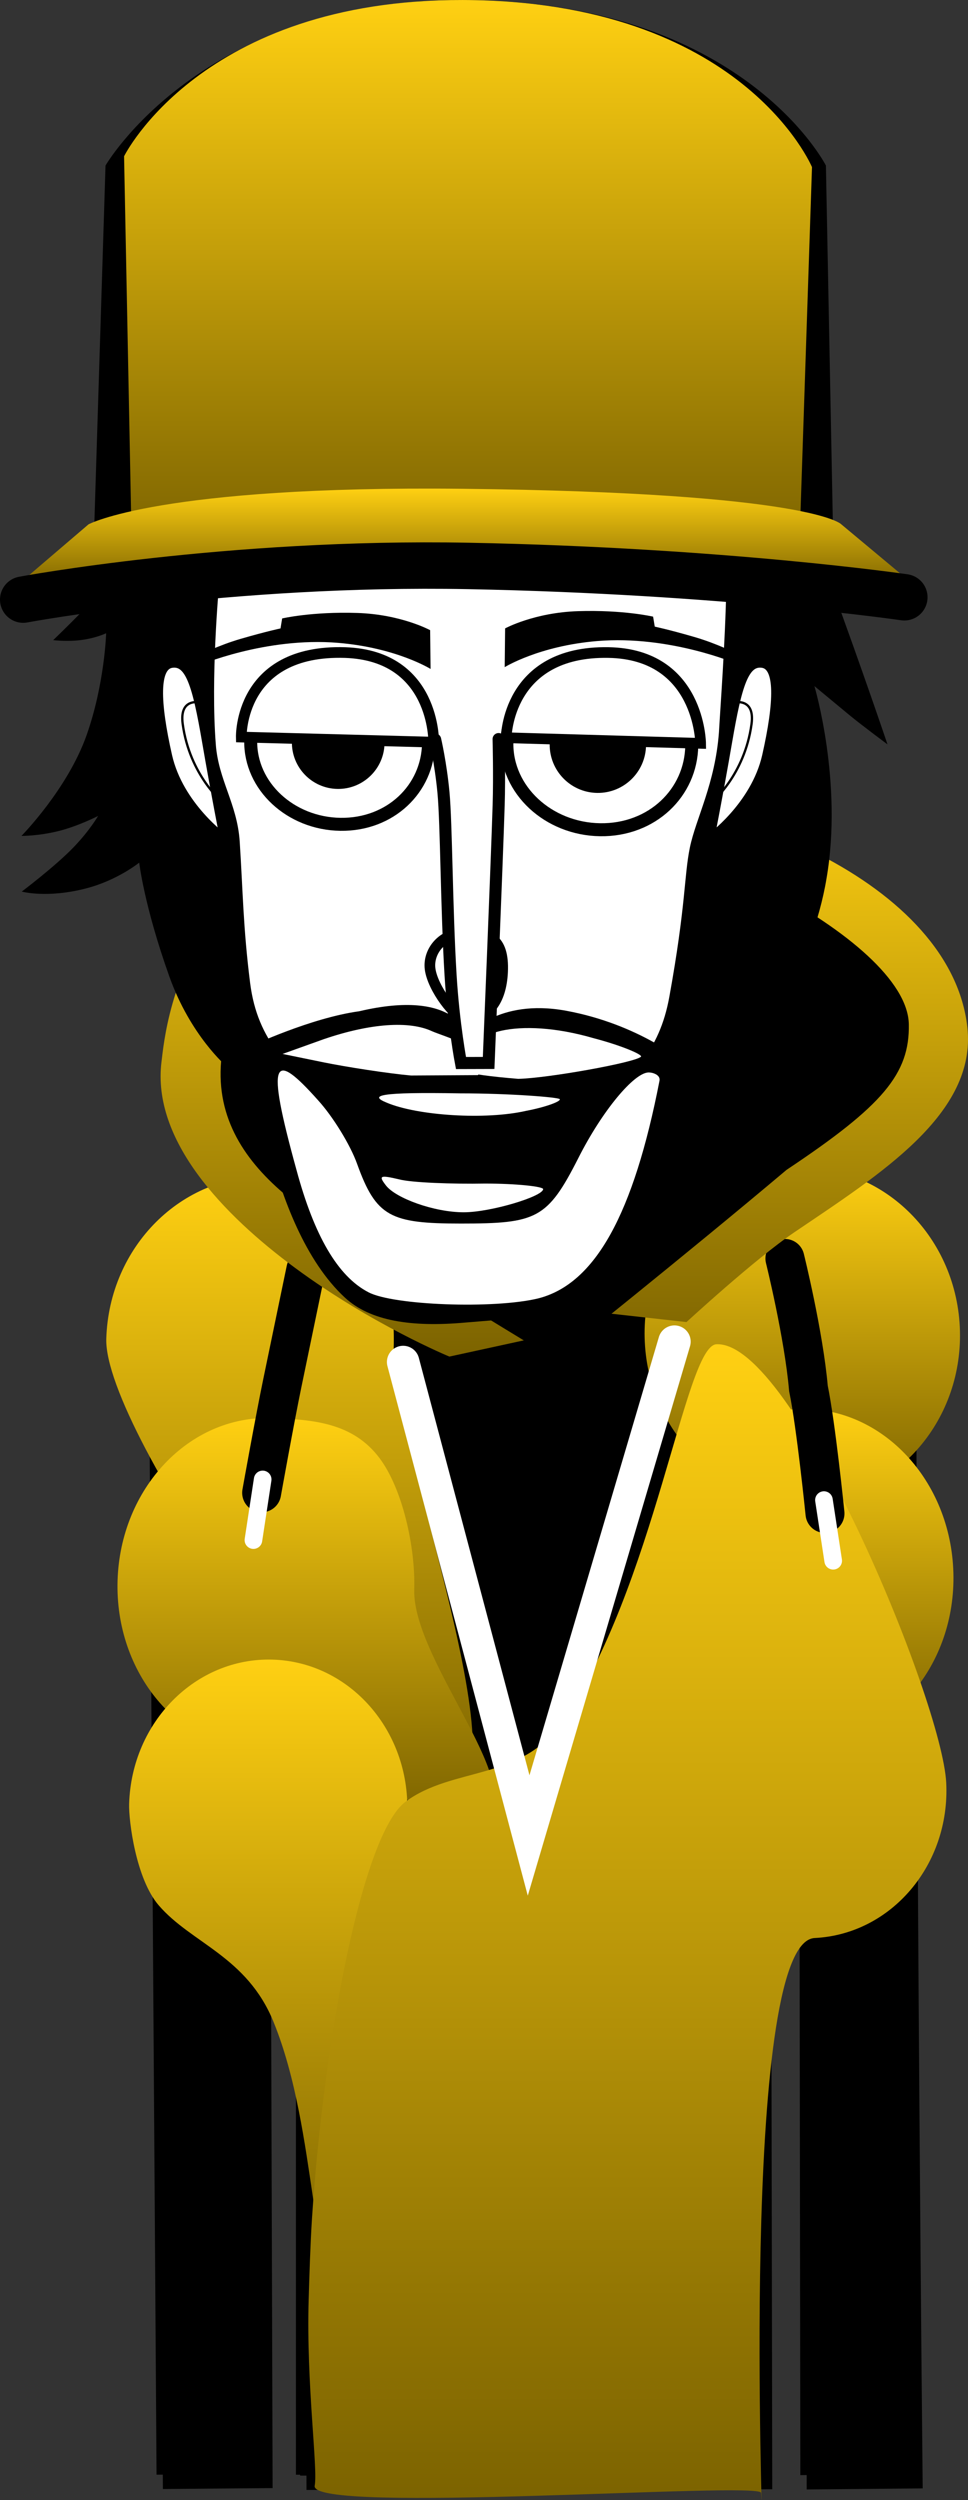 <svg version="1.1" xmlns="http://www.w3.org/2000/svg" xmlns:xlink="http://www.w3.org/1999/xlink" width="104.362" height="269.315" viewBox="0,0,104.362,269.315"><rect x="0" y="0" width="104.362" height="269.315" fill="#333333" stroke="none"/><defs><linearGradient x1="214.893" y1="165.557" x2="214.893" y2="232.55" gradientUnits="userSpaceOnUse" id="color-1"><stop offset="0" stop-color="#ffd012"/><stop offset="1" stop-color="#7c6300"/></linearGradient><linearGradient x1="216.644" y1="191.576" x2="216.644" y2="234.691" gradientUnits="userSpaceOnUse" id="color-2"><stop offset="0" stop-color="#ffd012"/><stop offset="1" stop-color="#7c6300"/></linearGradient><linearGradient x1="212.614" y1="217.594" x2="212.614" y2="285.587" gradientUnits="userSpaceOnUse" id="color-3"><stop offset="0" stop-color="#ffd012"/><stop offset="1" stop-color="#7c6300"/></linearGradient><linearGradient x1="270.172" y1="164.578" x2="270.172" y2="200.574" gradientUnits="userSpaceOnUse" id="color-4"><stop offset="0" stop-color="#ffd012"/><stop offset="1" stop-color="#7c6300"/></linearGradient><linearGradient x1="270.465" y1="190.597" x2="270.465" y2="226.589" gradientUnits="userSpaceOnUse" id="color-5"><stop offset="0" stop-color="#ffd012"/><stop offset="1" stop-color="#7c6300"/></linearGradient><linearGradient x1="251.313" y1="183.628" x2="251.313" y2="308.145" gradientUnits="userSpaceOnUse" id="color-6"><stop offset="0" stop-color="#ffd012"/><stop offset="1" stop-color="#7c6300"/></linearGradient><linearGradient x1="244.513" y1="123.681" x2="244.513" y2="184.96" gradientUnits="userSpaceOnUse" id="color-7"><stop offset="0" stop-color="#ffd012"/><stop offset="1" stop-color="#7c6300"/></linearGradient><linearGradient x1="234.134" y1="38.831" x2="234.134" y2="97.998" gradientUnits="userSpaceOnUse" id="color-8"><stop offset="0" stop-color="#ffd012"/><stop offset="1" stop-color="#7c6300"/></linearGradient><linearGradient x1="233.799" y1="91.459" x2="233.799" y2="102.148" gradientUnits="userSpaceOnUse" id="color-9"><stop offset="0" stop-color="#ffd012"/><stop offset="1" stop-color="#7c6300"/></linearGradient></defs><g transform="translate(-183.675,-38.831)"><g data-paper-data="{&quot;isPaintingLayer&quot;:true}" fill-rule="nonzero" stroke-linejoin="miter" stroke-miterlimit="10" stroke-dasharray="" stroke-dashoffset="0" style="mix-blend-mode: normal"><path d="M201.545,304.392c0,0 -0.635,-94.384 -0.793,-118.012c-0.055,-8.153 8.187,-36.761 40.202,-36.921c31.602,-0.158 39.857,29.487 39.849,36.897c-0.077,46.243 0.654,117.986 0.654,117.986l-10.497,0.096l-0.159,-114.843c0,0 0.075,-3.099 -2.816,-3.154c-3.434,-0.065 -2.945,3.116 -2.945,3.116l0.205,114.87l-48.214,0.072l-0.305,-115.233c0,0 0.279,-2.919 -2.886,-2.934c-3.111,-0.015 -2.816,2.909 -2.816,2.909l0.353,115.067z" fill="#ffffff" stroke="#000000" stroke-width="2" stroke-linecap="butt"/><path d="M216.581,304.406v-119.201c0,0 0.757,-9.731 0.757,-14.639c0,-4.498 -0.757,-13.687 -0.757,-13.687c0,0 2.673,-2.353 4.656,-3.748c1.983,-1.395 5.172,-2.804 5.172,-2.804c0,0 -0.602,40.109 14.56,40.039c15.435,-0.072 13.832,-40.039 13.832,-40.039c0,0 3.913,1.52 6.166,2.947c2.253,1.427 4.754,3.605 4.754,3.605c0,0 -0.757,9.425 -0.757,14.192c0,4.842 0.757,14.639 0.757,14.639v118.697z" fill="#ffffff" stroke="#000000" stroke-width="2" stroke-linecap="butt"/><g><path d="M202.23,305.936c0,0 -0.635,-94.384 -0.793,-118.012c-0.055,-8.153 8.187,-36.761 40.202,-36.921c31.602,-0.158 39.857,29.487 39.849,36.897c-0.077,46.243 0.654,117.986 0.654,117.986l-10.497,0.096l-0.159,-114.843c0,0 0.075,-3.099 -2.816,-3.154c-3.434,-0.065 -2.945,3.116 -2.945,3.116l0.205,114.87l-48.214,0.072l-0.305,-115.233c0,0 0.279,-2.919 -2.886,-2.934c-3.111,-0.015 -2.816,2.909 -2.816,2.909l0.353,115.067z" fill="#000000" stroke="#000000" stroke-width="2" stroke-linecap="butt"/><g stroke="none" stroke-width="0" stroke-linecap="butt"><path d="M226.119,184.068c-0.299,9.937 14.851,48.763 5.466,48.48c-9.385,-0.283 -36.75,-39.567 -36.451,-49.503c0.299,-9.937 8.149,-17.763 17.534,-17.48c9.385,0.283 13.75,8.567 13.451,18.503z" fill="url(#color-1)"/><path d="M228.336,210.056c-0.234,7.776 13.181,22.268 6.965,24.596c-1.727,0.647 -21.58,-7.028 -23.5,-7.086c-8.833,-0.266 -15.75,-8.537 -15.451,-18.473c0.299,-9.937 7.702,-17.776 16.534,-17.51c4.716,0.142 8.886,0.566 11.703,4.307c2.459,3.266 3.888,9.535 3.748,14.167z" fill="url(#color-2)"/><path d="M227.584,234.045c-0.266,8.833 1.806,51.791 -6.475,51.541c-4.134,-0.124 -3.067,-16.996 -7.94,-28.951c-2.885,-7.08 -8.84,-8.449 -12.386,-12.568c-2.459,-2.857 -3.241,-9.113 -3.186,-10.924c0.266,-8.833 7.194,-15.791 15.475,-15.541c8.281,0.249 14.778,7.612 14.512,16.444z" fill="url(#color-3)"/></g><g data-paper-data="{&quot;index&quot;:null}" stroke="none" stroke-width="0" stroke-linecap="butt"><path d="M269.278,164.598c9.377,-0.466 17.379,7.204 17.873,17.133c0.494,9.929 -6.708,18.356 -16.085,18.822c-9.377,0.466 -17.379,-7.204 -17.873,-17.133c-0.494,-9.929 6.708,-18.356 16.085,-18.822z" fill="url(#color-4)"/><path d="M269.571,190.615c8.826,-0.439 16.381,7.254 16.874,17.183c0.494,9.929 -6.26,18.334 -15.086,18.773c-8.826,0.439 -16.381,-7.254 -16.874,-17.183c-0.494,-9.929 6.26,-18.334 15.086,-18.773z" fill="url(#color-5)"/><path d="M260.913,183.632c8.274,-0.412 24.337,38.409 24.776,47.235c0.439,8.826 -5.913,16.314 -14.187,16.725c-8.274,0.412 -5.337,68.591 -5.776,59.765c-0.063,-1.259 -48.743,2.371 -48.125,-0.77c0.363,-1.844 -0.914,-10.947 -0.649,-20.025c0.072,-2.483 0.185,-6.114 0.363,-8.825c1.256,-19.175 5.438,-41.377 10.086,-44.83c5.067,-3.765 12.471,-2.26 16.794,-8.496c10.096,-14.562 13.307,-40.609 16.718,-40.779z" fill="url(#color-6)"/></g><path d="M256.389,183.351l-15.722,53.194c0,0 -1.099,-4.145 -2.067,-7.791c-2.277,-8.586 -11.461,-43.209 -11.461,-43.209" fill="none" stroke="#ffffff" stroke-width="3.5" stroke-linecap="round"/><g fill="none" stroke-linecap="round"><path d="M211.884,199.633c0,0 1.404,-7.836 2.227,-11.806c0.838,-4.04 2.536,-12.227 2.536,-12.227" stroke="#000000" stroke-width="4.2"/><path d="M211.994,198.193l-0.997,6.534" data-paper-data="{&quot;index&quot;:null}" stroke="#ffffff" stroke-width="1.9"/></g><g data-paper-data="{&quot;index&quot;:null}" fill="none" stroke-linecap="round"><path d="M268.298,174.391c0,0 2.03,8.187 2.536,13.999c0.823,3.97 1.784,13.467 1.784,13.467" stroke="#000000" stroke-width="4.2"/><path d="M273.503,206.952l-0.997,-6.534" data-paper-data="{&quot;index&quot;:null}" stroke="#ffffff" stroke-width="1.9"/></g><g stroke="none" stroke-width="0" stroke-linecap="butt"><path d="M287.968,149.506c1.018,9.302 -9.38,15.785 -18.666,22.073c-4.24,2.871 -11.615,9.663 -11.615,9.663l-8.653,-0.961l-6.748,2.467l-10.163,2.213c0,0 -8.339,-3.433 -16.648,-9.565c-7.69,-5.675 -15.444,-13.714 -14.388,-22.193c0.479,-3.847 2.555,-29.511 39.405,-29.522c22.262,-0.006 45.803,10.529 47.477,25.825z" fill="url(#color-7)"/><path d="M281.656,149.152c0.105,5.347 -2.785,8.772 -13.184,15.696c-10.831,9.126 -24.979,20.403 -24.979,20.403c0,0 -10.293,-6.242 -13.885,-8.503c-10.062,-5.377 -23.601,-11.589 -22.026,-24.217c1.151,-9.223 4.789,-24.475 34.785,-25.213c12.59,-0.31 39.108,12.542 39.289,21.834z" fill="#000000"/></g></g><path d="M189.41,107.787c0,0 6.163,-5.922 6.292,-6.788c0.337,-2.271 -0.168,-40.173 35.968,-41.574c44.636,-0.914 39.015,35.349 41.531,42.19c3.45,9.381 6.157,17.4 6.157,17.4c0,0 -2.767,-2.054 -4.08,-3.134c-1.224,-1.008 -3.801,-3.146 -3.801,-3.146c0,0 3.091,10.348 1.311,20.695c-1.562,9.481 -7.298,17.225 -7.298,17.225l-1.155,-2.347c0,0 -1.023,2.198 -2.16,3.333c-1.137,1.135 -3.439,2.913 -3.439,2.913l-0.092,-3.704c0,0 -7.06,11.018 -24.351,10.872c-16.306,-0.255 -26.072,-10.675 -26.072,-10.675l-0.116,2.655c0,0 -3.895,-3.293 -6.181,-9.708c-2.725,-7.646 -3.239,-12.243 -3.239,-12.243c0,0 -2.339,1.899 -5.717,2.774c-4.233,1.097 -6.947,0.345 -6.947,0.345c0,0 3.608,-2.717 5.584,-4.77c1.76,-1.828 2.647,-3.377 2.647,-3.377c0,0 -2.108,1.085 -4.233,1.618c-2.217,0.556 -4.03,0.531 -4.03,0.531c0,0 4.975,-5.037 7.031,-10.874c1.941,-5.511 2.1,-10.957 2.1,-10.957c0,0 -1.362,0.662 -3.33,0.795c-1.248,0.085 -2.378,-0.049 -2.378,-0.049z" fill="#000000" stroke="none" stroke-width="1.5" stroke-linecap="butt"/><path d="M206.196,119.108c-0.577,-7.293 0.335,-17.154 0.335,-17.154c0,0 3.411,-0.041 13.914,-3.144c8.07,-2.384 20.547,-9.487 20.547,-9.487c0,0 -2.16,3.005 -3.408,4.46c-1.327,1.547 -3.993,4.563 -3.993,4.563c0,0 7.838,-1.668 14.675,-4.729c8.568,-3.536 10.593,-6.053 12.95,-4.593c2.783,1.724 1.03,23.183 0.718,28.741c-0.422,5.669 -2.533,9.5 -3.15,12.521c-0.617,3.021 -0.41,6.137 -2.206,16.04c-1.121,6.18 -4.162,8.925 -10.019,14.661c-5.858,5.736 -9.054,9.253 -13.014,9.322c-3.811,0.066 -8.936,-5.1 -13.935,-10.382c-5.324,-5.625 -8.875,-8.477 -9.716,-15.14c-0.757,-6 -0.777,-9.909 -1.123,-15.248c-0.253,-3.903 -2.261,-6.445 -2.576,-10.428z" fill="#ffffff" stroke="#000000" stroke-width="1.5" stroke-linecap="butt"/><path d="M254.266,106.332c0,0 1.524,0.318 4.256,1.11c2.495,0.724 4.449,1.744 4.449,1.744l0.195,1.17c0,0 -7.25,-3.13 -15.116,-2.471c-6.29,0.527 -9.963,2.812 -9.963,2.812l0.046,-4.177c0,0 3.127,-1.704 7.864,-1.856c4.904,-0.157 8.091,0.591 8.091,0.591z" data-paper-data="{&quot;index&quot;:null}" fill="#000000" stroke="none" stroke-width="1.5" stroke-linecap="butt"/><path d="" fill="#ffffff" stroke="#000000" stroke-width="1.4" stroke-linecap="butt"/><path d="" fill="#ffffff" stroke="#000000" stroke-width="1.9" stroke-linecap="butt"/><path d="M233.828,148.535c-1.034,0 -3.538,-3.26 -3.787,-5.364c-0.222,-1.882 1.315,-3.828 3.787,-3.828c2.472,0 4.202,0.491 4.03,4.189c-0.146,3.138 -1.558,5.003 -4.03,5.003z" fill="#ffffff" stroke="#000000" stroke-width="1.15" stroke-linecap="butt"/><path d="M207.895,129.232c0,0 -4.932,-3.517 -6.164,-8.975c-1.296,-5.743 -1.461,-9.733 0.48,-9.992c1.941,-0.259 2.703,2.377 3.733,8.356c1.029,5.979 1.951,10.611 1.951,10.611z" data-paper-data="{&quot;index&quot;:null}" fill="#ffffff" stroke="#000000" stroke-width="1" stroke-linecap="butt"/><path d="M207.693,125.284c0,0 -3.564,-2.923 -4.318,-8.451c-0.421,-3.083 2.157,-2.28 2.157,-2.28" fill="none" stroke="#000000" stroke-width="0.25" stroke-linecap="round"/><path d="M210.706,118.628c0.071,-4.892 4.838,-8.936 10.211,-8.858c5.373,0.078 9.027,4.248 8.956,9.14c-0.071,4.892 -4.124,8.794 -9.497,8.716c-5.373,-0.078 -9.742,-4.107 -9.671,-8.999z" fill="#ffffff" stroke="#000000" stroke-width="1.4" stroke-linecap="butt"/><path d="M215.144,118.746c0.04,-2.758 2.309,-4.962 5.067,-4.922c2.758,0.04 4.962,2.309 4.922,5.067c-0.04,2.758 -2.309,4.962 -5.067,4.922c-2.758,-0.04 -4.962,-2.309 -4.922,-5.067z" fill="#000000" stroke="none" stroke-width="1.5" stroke-linecap="butt"/><path d="" fill="#ffffff" stroke="#000000" stroke-width="1.4" stroke-linecap="butt"/><path d="" fill="#000000" stroke="none" stroke-width="1.5" stroke-linecap="butt"/><path d="" fill="#ffffff" stroke="#000000" stroke-width="1.15" stroke-linecap="butt"/><path d="M209.688,118.227c0,0 -0.247,-9.458 11.198,-9.103c9.714,0.333 9.547,9.652 9.547,9.652z" fill="#ffffff" stroke="#000000" stroke-width="1.15" stroke-linecap="butt"/><path d="" fill="#000000" stroke="none" stroke-width="1.5" stroke-linecap="butt"/><path d="M262.129,118.62c1.029,-5.979 1.791,-8.615 3.733,-8.356c1.941,0.259 1.776,4.249 0.48,9.992c-1.232,5.458 -6.164,8.975 -6.164,8.975c0,0 0.922,-4.633 1.951,-10.611z" data-paper-data="{&quot;index&quot;:null}" fill="#ffffff" stroke="#000000" stroke-width="1" stroke-linecap="butt"/><path d="M262.541,114.553c0,0 2.578,-0.803 2.157,2.28c-0.754,5.527 -4.318,8.451 -4.318,8.451" data-paper-data="{&quot;index&quot;:null}" fill="none" stroke="#000000" stroke-width="0.25" stroke-linecap="round"/><g><g stroke="none" stroke-width="0" stroke-linecap="butt"><path d="M193.718,99.331l1.333,-42.667c0,0 10.332,-17.902 38.5,-17.833c30.168,0.074 39.167,17.833 39.167,17.833l0.833,42.833z" fill="#000000"/><path d="M197.884,97.998l-0.833,-42.333c0,0 8.332,-16.902 36.5,-16.833c30.168,0.074 37.667,18 37.667,18l-1.333,40z" fill="url(#color-8)"/></g><path d="M185.216,102.148l8,-6.833c0,0 7.61,-4.19 40.333,-3.833c37.84,0.413 40.833,3.833 40.833,3.833l8,6.667c0,0 -31.961,-1.446 -48,-1.418c-16.344,0.028 -49.167,1.585 -49.167,1.585z" fill="url(#color-9)" stroke="none" stroke-width="0" stroke-linecap="butt"/><path d="M186.175,103.42c0,0 22.127,-4.123 48.001,-3.626c27.539,0.53 46.999,3.376 46.999,3.376" fill="none" stroke="#000000" stroke-width="5" stroke-linecap="round"/></g><g stroke-linecap="butt"><path d="M238.322,118.852c0.074,-5.087 5.031,-9.293 10.619,-9.212c5.587,0.081 9.387,4.418 9.314,9.505c-0.074,5.087 -4.288,9.145 -9.875,9.064c-5.587,-0.081 -10.131,-4.271 -10.057,-9.358z" fill="#ffffff" stroke="#000000" stroke-width="1.4"/><path d="M242.937,118.974c0.042,-2.868 2.401,-5.16 5.269,-5.119c2.869,0.042 5.16,2.401 5.119,5.269c-0.042,2.868 -2.401,5.16 -5.269,5.119c-2.868,-0.042 -5.16,-2.401 -5.119,-5.269z" fill="#000000" stroke="none" stroke-width="1.5"/><path d="M238.251,118.298c0,0 0.066,-9.375 11.024,-9.177c9.849,0.172 9.937,9.783 9.937,9.783z" fill="#ffffff" stroke="#000000" stroke-width="1.15"/></g><path d="M214.095,105.448c0,0 3.187,-0.748 8.091,-0.591c4.736,0.151 7.864,1.856 7.864,1.856l0.046,4.177c0,0 -3.674,-2.285 -9.963,-2.812c-7.866,-0.659 -15.116,2.471 -15.116,2.471l0.195,-1.17c0,0 1.954,-1.02 4.449,-1.744c2.732,-0.792 4.256,-1.11 4.256,-1.11z" data-paper-data="{&quot;index&quot;:null}" fill="#000000" stroke="none" stroke-width="1.5" stroke-linecap="butt"/><g stroke="none" stroke-linecap="butt"><path d="M257.399,153.248c0,0 -1.351,17.213 -10.594,24.915c-3.161,2.634 -8.247,2.714 -12.987,3.134c-5.784,0.512 -10.213,-0.16 -12.948,-2.68c-8.526,-7.858 -10.136,-27.106 -10.136,-27.106c0,0 6.47,-3.04 11.667,-3.748c10.448,-2.462 11.676,2.587 11.676,2.587c0,0 3.244,-4 10.631,-2.643c7.868,1.445 12.691,5.542 12.691,5.542z" fill="#000000" stroke-width="0"/><path d="M218.568,150.774c5.018,-1.717 9.242,-2.007 11.696,-0.855c1.093,0.478 5.25,1.678 5.384,3.025l-0.423,1.696l-7.233,0.044c-2.453,-0.217 -6.975,-0.919 -9.428,-1.419l-4.423,-0.905l4.427,-1.586z" data-paper-data="{&quot;noHover&quot;:false,&quot;origItem&quot;:[&quot;Path&quot;,{&quot;applyMatrix&quot;:true,&quot;segments&quot;:[[115.82439,305.59957],[114.27751,306.12483],[[115.82439,306.42171],[0,0],[0.85938,0.17508]],[[118.94157,306.89369],[-0.85936,-0.07612],[0,0]],[120.51189,307.06877],[[120.39471,306.32275],[0,0],[-0.04688,-0.47198]],[[119.73065,305.30267],[0.38282,0.16748],[-0.85938,-0.40346]],[[115.82441,305.59955],[1.7578,-0.60138],[0,0]]],&quot;closed&quot;:true,&quot;fillColor&quot;:[0,0,0,1]}]}" fill="#ffffff" stroke-width="0.5"/><path d="M234.978,152.748c-1.248,-2.515 4.375,-4.506 12.738,-2.072c2.988,0.782 5.264,1.764 5.063,1.981c-0.624,0.63 -10.052,2.321 -13.241,2.386c-12.214,-0.993 -4.559,-2.296 -4.559,-2.296z" data-paper-data="{&quot;noHover&quot;:false,&quot;origItem&quot;:[&quot;Path&quot;,{&quot;applyMatrix&quot;:true,&quot;segments&quot;:[[[122.01189,306.17047],[0,0],[0,0.845]],[[123.16033,307.01547],[-1.14844,0],[1.11718,-0.02284]],[[127.61345,306.22377],[-0.21874,0.22076],[0.07032,-0.07612]],[[125.84783,305.57671],[1.04688,0.27404],[-2.92968,-0.8526]],[[122.01189,306.17049],[0,-1.31696],[0,0]]],&quot;closed&quot;:true,&quot;fillColor&quot;:[0,0,0,1]}]}" fill="#ffffff" stroke-width="0.5"/><path d="M244.014,157.224c0.201,0.217 -1.428,0.851 -3.613,1.264c-4.349,1 -11.72,0.528 -15.043,-0.884c-1.918,-0.782 -0.85,-1.15 7.914,-0.998c5.441,0 10.586,0.422 10.742,0.618z" data-paper-data="{&quot;noHover&quot;:false,&quot;origItem&quot;:[&quot;Path&quot;,{&quot;applyMatrix&quot;:true,&quot;segments&quot;:[[[120.94157,307.69305],[1.90624,0],[-3.07032,-0.05328]],[[118.20719,307.96711],[-0.67186,-0.27406],[1.16406,0.49482]],[[123.27751,308.26399],[-1.52344,0.35018],[0.76562,-0.14464]],[[124.54313,307.83769],[0.07032,0.07612],[-0.05468,-0.06852]]],&quot;closed&quot;:true,&quot;fillColor&quot;:[0,0,0,1]}]}" fill="#ffffff" stroke-width="0.5"/><path d="M226.725,165.874c1.294,0.348 5.759,0.513 9.238,0.448c3.39,0 6.268,0.316 6.268,0.599c0,0.782 -5.639,2.495 -8.561,2.495c-3.189,0 -7.307,-1.509 -8.377,-2.878c-0.825,-1.065 -0.686,-1.163 1.433,-0.663z" data-paper-data="{&quot;noHover&quot;:false,&quot;origItem&quot;:[&quot;Path&quot;,{&quot;applyMatrix&quot;:true,&quot;segments&quot;:[[[118.68377,310.88269],[0,0],[-0.74218,-0.17508]],[[118.18377,311.10345],[-0.28906,-0.37302],[0.375,0.47958]],[[121.01189,312.00173],[-1.11718,0],[1.02344,0]],[[123.91815,311.23287],[0,0.27404],[0,-0.09896]],[[121.73065,311.05779],[1.1875,0],[-1.21874,0.02284]],[[118.68377,310.88271],[0.45314,0.1218],[0,0]]],&quot;closed&quot;:true,&quot;fillColor&quot;:[0,0,0,1]}]}" fill="#ffffff" stroke-width="0.5"/><path d="M217.997,157.385c1.561,1.717 3.444,4.76 4.18,6.824c2.052,5.693 3.586,6.422 11.191,6.422c8.162,0 9.327,-0.497 12.65,-7.038c2.587,-5.128 6.034,-9.24 7.595,-9.24c0.468,0 1.295,0.276 1.161,0.906c-2.788,14.298 -6.901,21.87 -13.078,23.435c-4.75,1.152 -15.645,0.748 -18.299,-0.664c-3.323,-1.717 -5.865,-6.146 -7.76,-13.186c-3.345,-12.104 -2.523,-12.935 2.361,-7.459z" data-paper-data="{&quot;noHover&quot;:false,&quot;origItem&quot;:[&quot;Path&quot;,{&quot;applyMatrix&quot;:true,&quot;segments&quot;:[[[114.80095,310.50967],[-1.17188,-4.24018],[0.66406,2.46646]],[[117.48845,315.04675],[-1.16406,-0.6014],[0.92968,0.49482]],[[123.77751,315.26751],[-1.66406,0.40346],[2.16406,-0.5481]],[[128.32439,307.19061],[-0.97656,5.00904],[0.04688,-0.22076]],[[128.09001,306.77191],[0.16406,0],[-0.54688,0]],[[125.44157,310.03769],[0.90626,-1.79656],[-1.16406,2.29138]],[[120.89469,312.62595],[2.85938,0],[-2.66406,0]],[[116.89469,310.25845],[0.71876,1.99448],[-0.25782,-0.7232]],[[115.44157,307.83767],[0.54688,0.60138],[-1.71094,-1.91836]]],&quot;closed&quot;:true,&quot;fillColor&quot;:[0,0,0,1]}]}" fill="#ffffff" stroke-width="0.5"/></g><path d="M237.43,118.442c0,0 0.103,3.97 0.006,7.127c-0.192,6.251 -1.081,27.761 -1.081,27.761l-2.982,0.009c0,0 -0.803,-4.173 -1.123,-9.5c-0.434,-7.211 -0.45,-16.293 -0.763,-19.632c-0.298,-3.165 -0.896,-5.715 -0.896,-5.715" fill="#ffffff" stroke="#000000" stroke-width="1.3" stroke-linecap="round"/></g></g></svg>